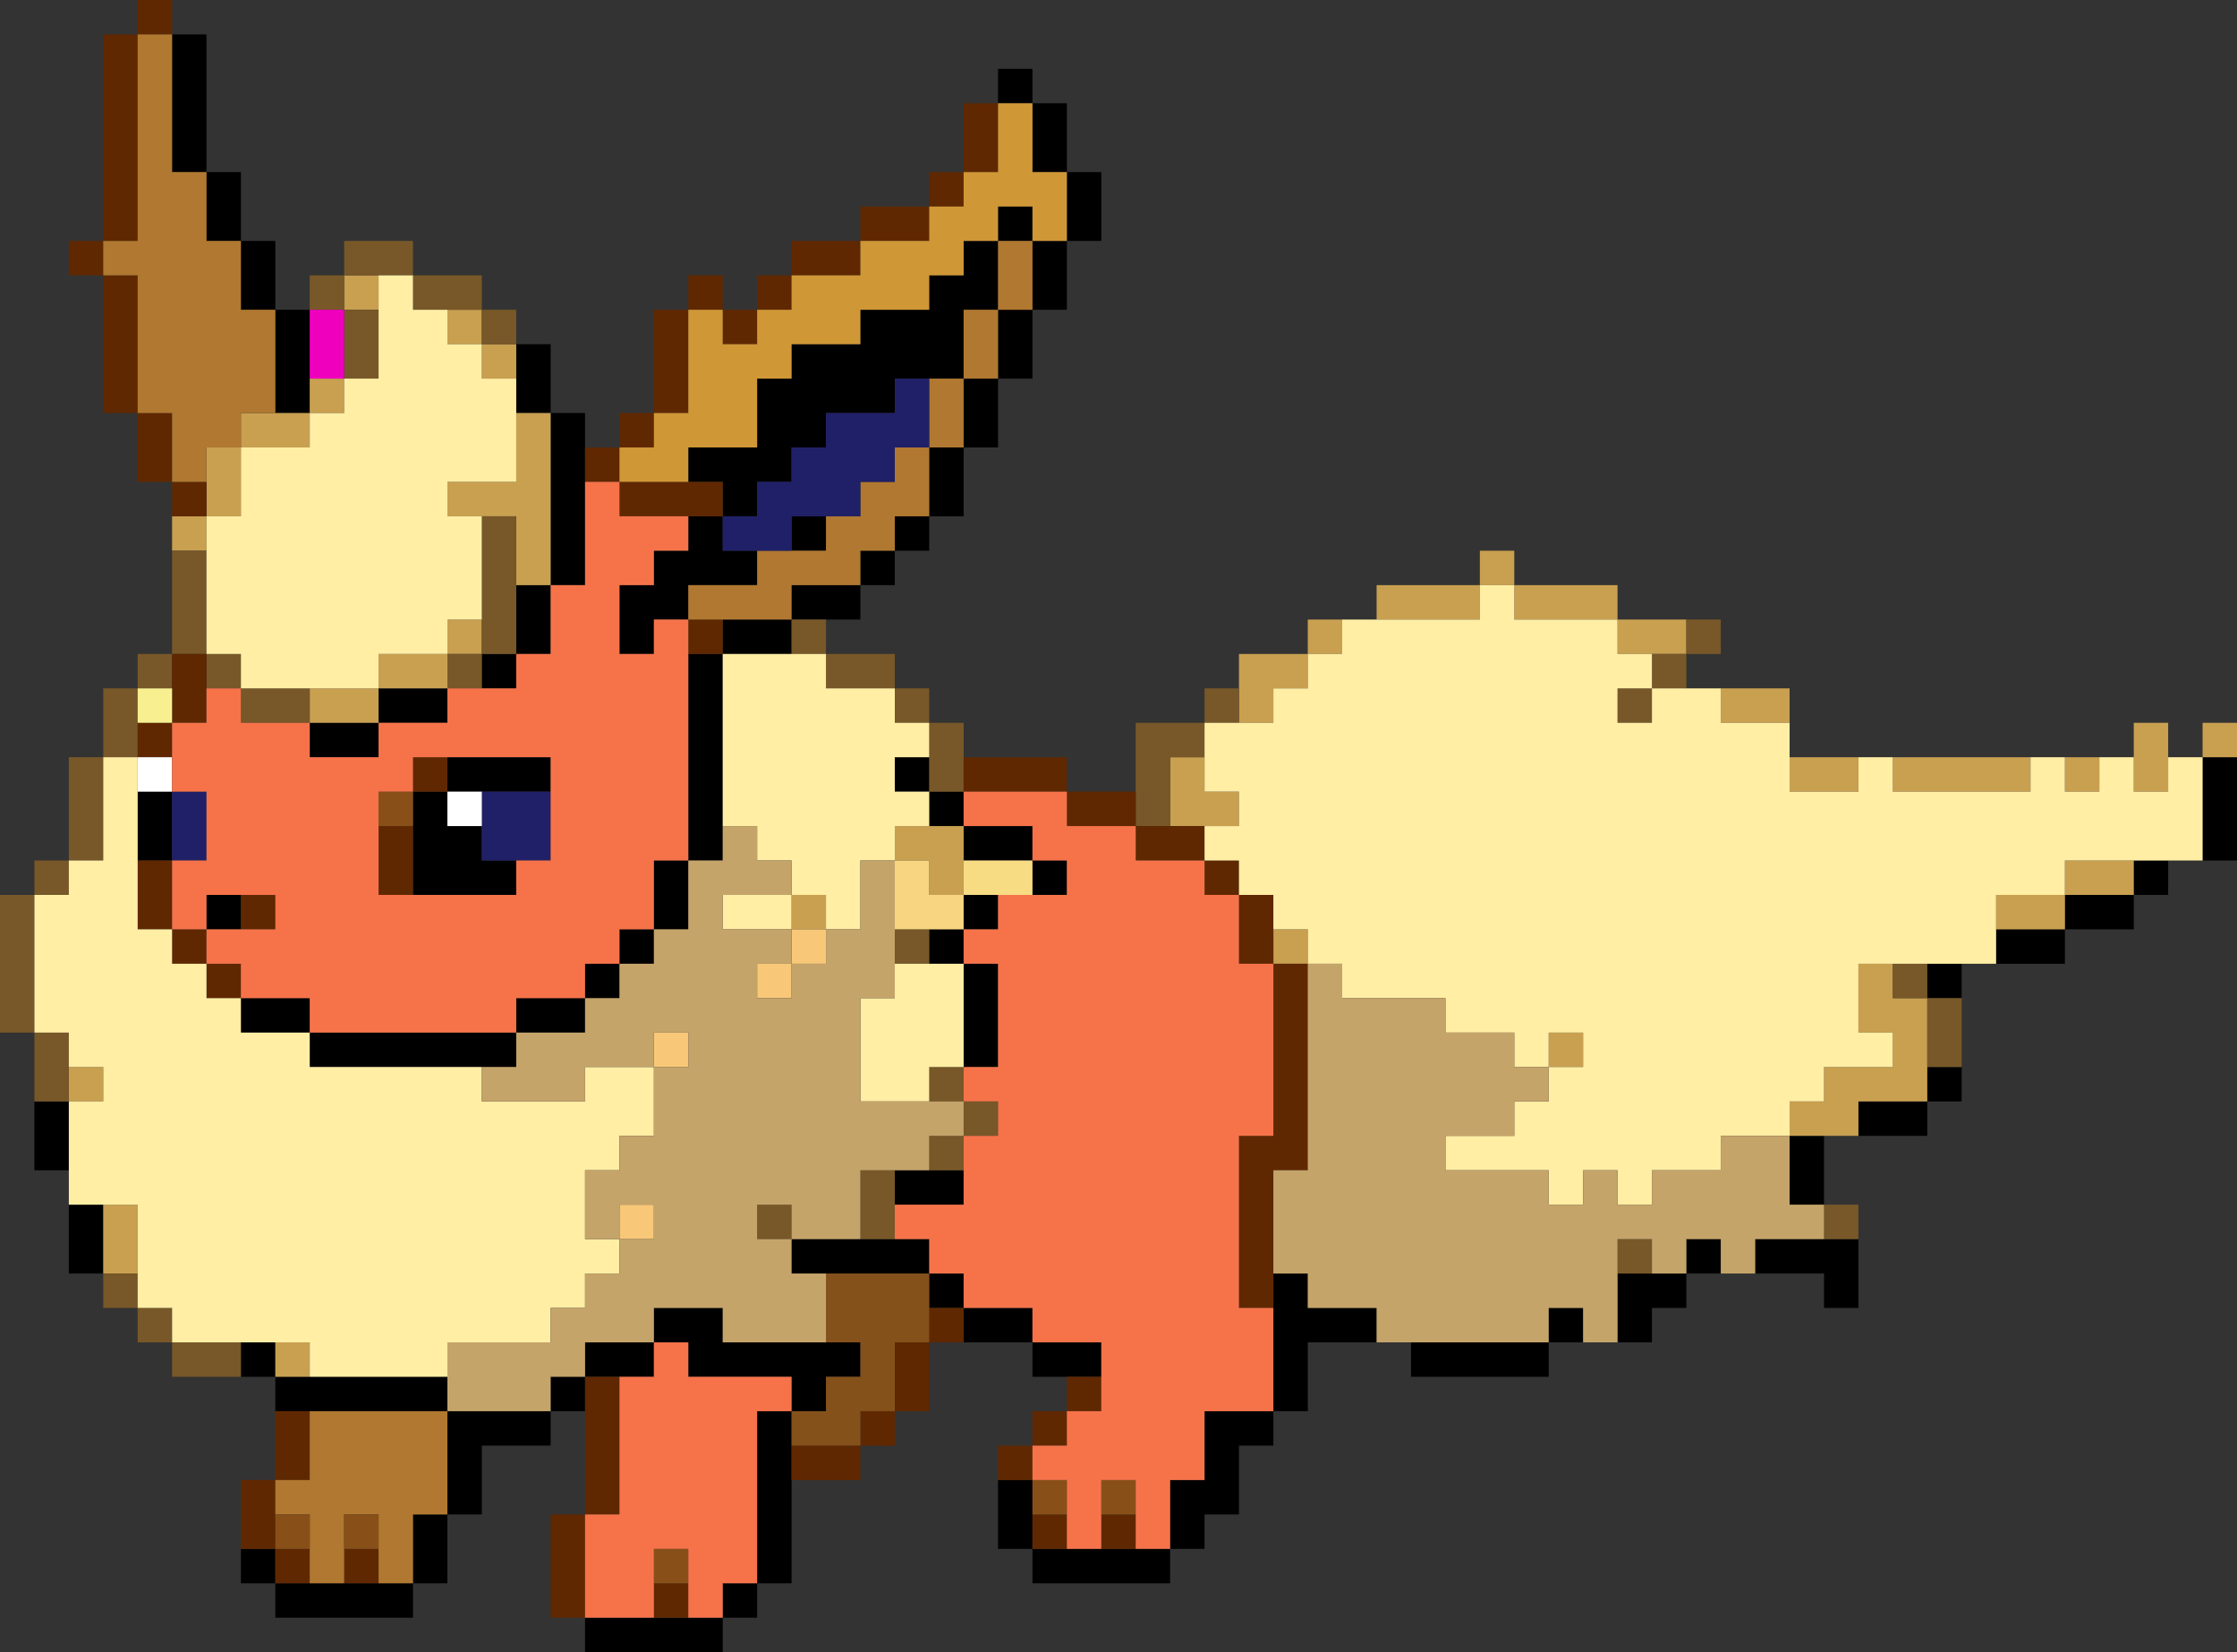 <?xml version="1.0" encoding="UTF-8" standalone="no"?>
<svg xmlns:xlink="http://www.w3.org/1999/xlink" height="96.0px" width="130.0px" xmlns="http://www.w3.org/2000/svg">
  <rect width="100%" height="100%" fill="#333333" stroke="none"/>
  <g transform="matrix(1.0, 0.0, 0.0, 1.0, -18.0, -18.0)">
    <path d="M76.0 24.0 L76.0 22.0 78.0 22.0 78.0 24.0 80.0 24.0 80.0 28.0 82.0 28.0 82.0 32.0 80.0 32.0 80.0 36.0 78.0 36.0 78.0 40.0 76.0 40.0 76.0 44.0 74.0 44.0 74.0 48.0 72.0 48.0 72.0 50.0 70.0 50.0 70.0 52.0 68.0 52.0 68.0 54.0 66.0 54.0 64.0 54.0 64.0 52.0 68.0 52.0 68.0 50.0 70.0 50.0 70.0 48.0 72.0 48.0 72.0 44.0 74.0 44.0 74.0 40.0 76.0 40.0 76.0 36.0 78.0 36.0 78.0 32.0 80.0 32.0 80.0 28.0 78.0 28.0 78.0 24.0 76.0 24.0 M148.0 62.0 L148.0 68.0 146.0 68.0 146.0 62.0 148.0 62.0 M144.0 68.0 L144.0 70.0 142.0 70.0 142.0 72.0 138.0 72.0 138.0 74.0 134.0 74.0 134.0 72.0 138.0 72.0 138.0 70.0 142.0 70.0 142.0 68.0 144.0 68.0 M132.0 74.0 L132.0 76.0 130.0 76.0 130.0 74.0 132.0 74.0 M132.0 80.0 L132.0 82.0 130.0 82.0 130.0 84.0 126.0 84.0 126.0 82.0 130.0 82.0 130.0 80.0 132.0 80.0 M124.0 84.0 L124.0 88.0 122.0 88.0 122.0 84.0 124.0 84.0 M126.0 90.0 L126.0 94.0 124.0 94.0 124.0 92.0 120.0 92.0 120.0 90.0 124.0 90.0 126.0 90.0 M118.0 92.0 L116.0 92.0 116.0 94.0 114.0 94.0 114.0 96.0 112.0 96.0 112.0 92.0 114.0 92.0 116.0 92.0 116.0 90.0 118.0 90.0 118.0 92.0 M110.0 96.0 L108.0 96.0 108.0 98.0 100.0 98.0 100.0 96.0 108.0 96.0 108.0 94.0 110.0 94.0 110.0 96.0 M98.0 96.0 L94.0 96.0 94.0 100.0 92.0 100.0 92.0 102.0 90.0 102.0 90.0 106.0 88.0 106.0 88.0 108.0 86.0 108.0 86.0 110.0 78.0 110.0 78.0 108.0 76.0 108.0 76.0 104.0 78.0 104.0 78.0 106.0 78.0 108.0 80.0 108.0 82.0 108.0 84.0 108.0 86.0 108.0 86.0 104.0 88.0 104.0 88.0 100.0 92.0 100.0 92.0 94.0 92.0 92.0 94.0 92.0 94.0 94.0 98.0 94.0 98.0 96.0 M80.0 98.0 L78.0 98.0 78.0 96.0 74.0 96.0 74.0 94.0 72.0 94.0 72.0 92.0 66.0 92.0 64.0 92.0 64.0 90.0 68.0 90.0 70.0 90.0 72.0 90.0 72.0 92.0 74.0 92.0 74.0 94.0 78.0 94.0 78.0 96.0 82.0 96.0 82.0 98.0 80.0 98.0 M64.0 104.0 L64.0 110.0 62.0 110.0 62.0 112.0 60.0 112.0 60.0 114.0 52.0 114.0 52.0 112.0 56.0 112.0 58.0 112.0 60.0 112.0 60.0 110.0 62.0 110.0 62.0 100.0 64.0 100.0 64.0 102.0 64.0 104.0 M52.0 100.0 L50.0 100.0 50.0 102.0 46.0 102.0 46.0 106.0 44.0 106.0 44.0 110.0 42.0 110.0 42.0 112.0 34.0 112.0 34.0 110.0 32.0 110.0 32.0 108.0 34.0 108.0 34.0 110.0 36.0 110.0 38.0 110.0 40.0 110.0 42.0 110.0 42.0 106.0 44.0 106.0 44.0 100.0 50.0 100.0 50.0 98.0 52.0 98.0 52.0 96.0 56.0 96.0 56.0 98.0 54.0 98.0 52.0 98.0 52.0 100.0 M34.0 100.0 L34.0 98.0 32.0 98.0 32.0 96.0 34.0 96.0 34.0 98.0 36.0 98.0 44.0 98.0 44.0 100.0 36.0 100.0 34.0 100.0 M24.0 92.0 L22.0 92.0 22.0 88.0 24.0 88.0 24.0 92.0 M22.0 86.0 L20.0 86.0 20.0 82.0 22.0 82.0 22.0 86.0 M28.0 20.0 L30.0 20.0 30.0 28.0 32.0 28.0 32.0 32.0 34.0 32.0 34.0 36.0 36.0 36.0 36.0 40.0 36.0 42.0 34.0 42.0 34.0 36.0 32.0 36.0 32.0 32.0 30.0 32.0 30.0 28.0 28.0 28.0 28.0 20.0 M48.0 38.0 L50.0 38.0 50.0 42.0 52.0 42.0 52.0 44.0 52.0 46.0 52.0 52.0 50.0 52.0 50.0 42.0 48.0 42.0 48.0 40.0 48.0 38.0 M48.0 52.0 L50.0 52.0 50.0 56.0 48.0 56.0 48.0 58.0 46.0 58.0 46.0 56.0 48.0 56.0 48.0 52.0 M44.0 58.0 L44.0 60.0 40.0 60.0 40.0 62.0 36.0 62.0 36.0 60.0 40.0 60.0 40.0 58.0 44.0 58.0 M30.0 72.0 L30.0 70.0 32.0 70.0 32.0 72.0 30.0 72.0 M32.0 76.0 L36.0 76.0 36.0 78.0 48.0 78.0 48.0 76.0 52.0 76.0 52.0 74.0 54.0 74.0 54.0 72.0 56.0 72.0 56.0 68.0 58.0 68.0 58.0 56.0 60.0 56.0 60.0 66.0 60.0 68.0 58.0 68.0 58.0 72.0 56.0 72.0 56.0 74.0 54.0 74.0 54.0 76.0 52.0 76.0 52.0 78.0 48.0 78.0 48.0 80.0 46.0 80.0 36.0 80.0 36.0 78.0 32.0 78.0 32.0 76.0 M58.0 54.0 L56.0 54.0 56.0 56.0 54.0 56.0 54.0 52.0 56.0 52.0 56.0 50.0 58.0 50.0 58.0 48.0 60.0 48.0 60.0 46.0 58.0 46.0 58.0 44.0 62.0 44.0 62.0 40.0 64.0 40.0 64.0 38.0 68.0 38.0 68.0 36.0 72.0 36.0 72.0 34.0 74.0 34.0 74.0 32.0 76.0 32.0 76.0 30.0 78.0 30.0 78.0 32.0 76.0 32.0 76.0 36.0 74.0 36.0 74.0 40.0 72.0 40.0 70.0 40.0 70.0 42.0 66.0 42.0 66.0 44.0 64.0 44.0 64.0 46.0 62.0 46.0 62.0 48.0 60.0 48.0 60.0 50.0 62.0 50.0 62.0 52.0 58.0 52.0 58.0 54.0 M66.0 48.0 L66.0 50.0 64.0 50.0 64.0 48.0 66.0 48.0 M60.0 54.0 L64.0 54.0 64.0 56.0 60.0 56.0 60.0 54.0 M72.0 62.0 L72.0 64.0 74.0 64.0 74.0 66.0 72.0 66.0 72.0 64.0 70.0 64.0 70.0 62.0 72.0 62.0 M26.0 64.0 L28.0 64.0 28.0 68.0 26.0 68.0 26.0 64.0 M42.0 70.0 L42.0 66.0 42.0 64.0 44.0 64.0 44.0 62.0 50.0 62.0 50.0 64.0 46.0 64.0 44.0 64.0 44.0 66.0 46.0 66.0 46.0 68.0 48.0 68.0 48.0 70.0 42.0 70.0 M72.0 74.0 L72.0 72.0 74.0 72.0 74.0 70.0 76.0 70.0 76.0 72.0 74.0 72.0 74.0 74.0 76.0 74.0 76.0 80.0 74.0 80.0 74.0 74.0 72.0 74.0 M74.0 68.0 L74.0 66.0 78.0 66.0 78.0 68.0 80.0 68.0 80.0 70.0 78.0 70.0 78.0 68.0 74.0 68.0 M74.0 86.0 L74.0 88.0 70.0 88.0 70.0 86.0 72.0 86.0 74.0 86.0 M56.0 96.0 L56.0 94.0 60.0 94.0 60.0 96.0 66.0 96.0 68.0 96.0 68.0 98.0 66.0 98.0 66.0 100.0 64.0 100.0 64.0 98.0 58.0 98.0 58.0 96.0 56.0 96.0" fill="#000000" fill-rule="evenodd" stroke="none"/>
    <path d="M90.0 58.0 L90.0 56.0 94.0 56.0 94.0 54.0 96.0 54.0 96.0 56.0 94.0 56.0 94.0 58.0 92.0 58.0 92.0 60.0 90.0 60.0 90.0 58.0 M98.0 54.0 L98.0 52.0 104.0 52.0 104.0 50.0 106.0 50.0 106.0 52.0 112.0 52.0 112.0 54.0 116.0 54.0 116.0 56.0 114.0 56.0 112.0 56.0 112.0 54.0 106.0 54.0 106.0 52.0 104.0 52.0 104.0 54.0 98.0 54.0 M118.0 58.0 L122.0 58.0 122.0 60.0 118.0 60.0 118.0 58.0 M122.0 62.0 L126.0 62.0 126.0 64.0 122.0 64.0 122.0 62.0 M128.0 62.0 L136.0 62.0 136.0 64.0 128.0 64.0 128.0 62.0 M138.0 62.0 L140.0 62.0 140.0 64.0 138.0 64.0 138.0 62.0 M142.0 62.0 L142.0 60.0 144.0 60.0 144.0 62.0 144.0 64.0 142.0 64.0 142.0 62.0 M146.0 62.0 L146.0 60.0 148.0 60.0 148.0 62.0 146.0 62.0 M126.0 84.0 L124.0 84.0 122.0 84.0 122.0 82.0 124.0 82.0 124.0 80.0 128.0 80.0 128.0 78.0 126.0 78.0 126.0 74.0 128.0 74.0 128.0 76.0 130.0 76.0 130.0 80.0 130.0 82.0 126.0 82.0 126.0 84.0 M28.0 50.0 L28.0 48.0 30.0 48.0 30.0 46.0 30.0 44.0 32.0 44.0 32.0 42.0 34.0 42.0 36.0 42.0 36.0 40.0 38.0 40.0 38.0 42.0 36.0 42.0 36.0 44.0 32.0 44.0 32.0 48.0 30.0 48.0 30.0 50.0 28.0 50.0 M88.0 62.0 L88.0 64.0 90.0 64.0 90.0 66.0 88.0 66.0 86.0 66.0 86.0 62.0 88.0 62.0 M92.0 72.0 L94.0 72.0 94.0 74.0 92.0 74.0 92.0 72.0 M108.0 80.0 L108.0 78.0 110.0 78.0 110.0 80.0 108.0 80.0 M142.0 68.0 L142.0 70.0 138.0 70.0 138.0 72.0 134.0 72.0 134.0 70.0 138.0 70.0 138.0 68.0 142.0 68.0 M44.0 36.0 L46.0 36.0 46.0 38.0 48.0 38.0 48.0 40.0 46.0 40.0 46.0 38.0 44.0 38.0 44.0 36.0 M48.0 42.0 L50.0 42.0 50.0 52.0 48.0 52.0 48.0 48.0 46.0 48.0 44.0 48.0 44.0 46.0 48.0 46.0 48.0 42.0 M38.0 36.0 L38.0 34.0 40.0 34.0 40.0 36.0 38.0 36.0 M36.0 58.0 L40.0 58.0 40.0 56.0 44.0 56.0 44.0 54.0 46.0 54.0 46.0 56.0 44.0 56.0 44.0 58.0 40.0 58.0 40.0 60.0 36.0 60.0 36.0 58.0 M22.0 80.0 L24.0 80.0 24.0 82.0 22.0 82.0 22.0 80.0 M24.0 88.0 L26.0 88.0 26.0 92.0 24.0 92.0 24.0 88.0 M34.0 96.0 L36.0 96.0 36.0 98.0 34.0 98.0 34.0 96.0 M70.0 68.0 L70.0 66.0 72.0 66.0 74.0 66.0 74.0 68.0 74.0 70.0 72.0 70.0 72.0 68.0 70.0 68.0 M64.0 70.0 L66.0 70.0 66.0 72.0 64.0 72.0 64.0 70.0" fill="#c8a050" fill-rule="evenodd" stroke="none"/>
    <path d="M66.0 54.0 L66.0 56.0 70.0 56.0 70.0 58.0 72.0 58.0 72.0 60.0 74.0 60.0 74.0 62.0 74.0 64.0 72.0 64.0 72.0 62.0 72.0 60.0 70.0 60.0 70.0 58.0 66.0 58.0 66.0 56.0 64.0 56.0 64.0 54.0 66.0 54.0 M84.0 64.0 L84.0 60.0 88.0 60.0 88.0 58.0 90.0 58.0 90.0 60.0 88.0 60.0 88.0 62.0 86.0 62.0 86.0 66.0 84.0 66.0 84.0 64.0 M116.0 54.0 L118.0 54.0 118.0 56.0 116.0 56.0 116.0 58.0 114.0 58.0 114.0 56.0 116.0 56.0 116.0 54.0 M132.0 76.0 L132.0 80.0 130.0 80.0 130.0 76.0 128.0 76.0 128.0 74.0 130.0 74.0 130.0 76.0 132.0 76.0 M124.0 88.0 L126.0 88.0 126.0 90.0 124.0 90.0 124.0 88.0 M32.0 98.0 L28.0 98.0 28.0 96.0 26.0 96.0 26.0 94.0 24.0 94.0 24.0 92.0 26.0 92.0 26.0 94.0 28.0 94.0 28.0 96.0 32.0 96.0 32.0 98.0 M20.0 82.0 L20.0 78.0 18.0 78.0 18.0 70.0 20.0 70.0 20.0 68.0 22.0 68.0 22.0 62.0 24.0 62.0 24.0 58.0 26.0 58.0 26.0 56.0 28.0 56.0 28.0 50.0 30.0 50.0 30.0 56.0 32.0 56.0 32.0 58.0 36.0 58.0 36.0 60.0 32.0 60.0 32.0 58.0 30.0 58.0 30.0 56.0 28.0 56.0 28.0 58.0 26.0 58.0 26.0 60.0 26.0 62.0 24.0 62.0 24.0 68.0 22.0 68.0 22.0 70.0 20.0 70.0 20.0 78.0 22.0 78.0 22.0 80.0 22.0 82.0 20.0 82.0 M36.0 36.0 L36.0 34.0 38.0 34.0 38.0 32.0 42.0 32.0 42.0 34.0 46.0 34.0 46.0 36.0 48.0 36.0 48.0 38.0 46.0 38.0 46.0 36.0 44.0 36.0 42.0 36.0 42.0 34.0 40.0 34.0 38.0 34.0 38.0 36.0 40.0 36.0 40.0 40.0 38.0 40.0 38.0 36.0 36.0 36.0 M114.0 58.0 L114.0 60.0 112.0 60.0 112.0 58.0 114.0 58.0 M112.0 92.0 L112.0 90.0 114.0 90.0 114.0 92.0 112.0 92.0 M46.0 48.0 L48.0 48.0 48.0 52.0 48.0 56.0 46.0 56.0 46.0 58.0 44.0 58.0 44.0 56.0 46.0 56.0 46.0 54.0 46.0 48.0 M70.0 74.0 L70.0 72.0 72.0 72.0 72.0 74.0 70.0 74.0 M74.0 80.0 L74.0 82.0 76.0 82.0 76.0 84.0 74.0 84.0 74.0 86.0 72.0 86.0 72.0 84.0 74.0 84.0 74.0 82.0 72.0 82.0 72.0 80.0 74.0 80.0 M70.0 88.0 L70.0 90.0 68.0 90.0 68.0 86.0 70.0 86.0 70.0 88.0 M64.0 90.0 L62.0 90.0 62.0 88.0 64.0 88.0 64.0 90.0" fill="#785828" fill-rule="evenodd" stroke="none"/>
    <path d="M74.0 62.0 L80.0 62.0 80.0 64.0 84.0 64.0 84.0 66.0 86.0 66.0 88.0 66.0 88.0 68.0 90.0 68.0 90.0 70.0 92.0 70.0 92.0 72.0 92.0 74.0 94.0 74.0 94.0 86.0 92.0 86.0 92.0 92.0 92.0 94.0 90.0 94.0 90.0 84.0 92.0 84.0 92.0 74.0 90.0 74.0 90.0 70.0 88.0 70.0 88.0 68.0 84.0 68.0 84.0 66.0 80.0 66.0 80.0 64.0 74.0 64.0 74.0 62.0 M76.0 104.0 L76.0 102.0 78.0 102.0 78.0 100.0 80.0 100.0 80.0 98.0 82.0 98.0 82.0 100.0 80.0 100.0 80.0 102.0 78.0 102.0 78.0 104.0 76.0 104.0 M74.0 96.0 L72.0 96.0 72.0 100.0 70.0 100.0 70.0 102.0 68.0 102.0 68.0 104.0 64.0 104.0 64.0 102.0 68.0 102.0 68.0 100.0 70.0 100.0 70.0 96.0 72.0 96.0 72.0 94.0 74.0 94.0 74.0 96.0 M52.0 112.0 L50.0 112.0 50.0 106.0 52.0 106.0 52.0 100.0 52.0 98.0 54.0 98.0 54.0 106.0 52.0 106.0 52.0 112.0 M32.0 108.0 L32.0 104.0 34.0 104.0 34.0 100.0 36.0 100.0 36.0 104.0 34.0 104.0 34.0 106.0 34.0 108.0 32.0 108.0 M28.0 48.0 L28.0 46.0 26.0 46.0 26.0 42.0 24.0 42.0 24.0 34.0 22.0 34.0 22.0 32.0 24.0 32.0 24.0 20.0 26.0 20.0 26.0 18.0 28.0 18.0 28.0 20.0 26.0 20.0 26.0 32.0 24.0 32.0 24.0 34.0 26.0 34.0 26.0 42.0 28.0 42.0 28.0 46.0 30.0 46.0 30.0 48.0 28.0 48.0 M52.0 44.0 L54.0 44.0 54.0 42.0 56.0 42.0 56.0 36.0 58.0 36.0 58.0 34.0 60.0 34.0 60.0 36.0 62.0 36.0 62.0 34.0 64.0 34.0 64.0 32.0 68.0 32.0 68.0 30.0 72.0 30.0 72.0 28.0 74.0 28.0 74.0 24.0 76.0 24.0 76.0 28.0 74.0 28.0 74.0 30.0 72.0 30.0 72.0 32.0 68.0 32.0 68.0 34.0 64.0 34.0 64.0 36.0 62.0 36.0 62.0 38.0 60.0 38.0 60.0 36.0 58.0 36.0 58.0 42.0 56.0 42.0 56.0 44.0 54.0 44.0 54.0 46.0 52.0 46.0 52.0 44.0 M80.0 106.0 L80.0 108.0 78.0 108.0 78.0 106.0 80.0 106.0 M82.0 108.0 L82.0 106.0 84.0 106.0 84.0 108.0 82.0 108.0 M30.0 58.0 L30.0 60.0 28.0 60.0 28.0 62.0 26.0 62.0 26.0 60.0 28.0 60.0 28.0 58.0 28.0 56.0 30.0 56.0 30.0 58.0 M28.0 68.0 L28.0 72.0 30.0 72.0 30.0 74.0 32.0 74.0 32.0 76.0 30.0 76.0 30.0 74.0 28.0 74.0 28.0 72.0 26.0 72.0 26.0 68.0 28.0 68.0 M32.0 70.0 L34.0 70.0 34.0 72.0 32.0 72.0 32.0 70.0 M58.0 56.0 L58.0 54.0 60.0 54.0 60.0 56.0 58.0 56.0 M58.0 48.0 L54.0 48.0 54.0 46.0 58.0 46.0 60.0 46.0 60.0 48.0 58.0 48.0 M42.0 70.0 L40.0 70.0 40.0 66.0 42.0 66.0 42.0 70.0 M42.0 64.0 L42.0 62.0 44.0 62.0 44.0 64.0 42.0 64.0 M56.0 110.0 L58.0 110.0 58.0 112.0 56.0 112.0 56.0 110.0 M40.0 110.0 L38.0 110.0 38.0 108.0 40.0 108.0 40.0 110.0 M36.0 110.0 L34.0 110.0 34.0 108.0 36.0 108.0 36.0 110.0" fill="#602800" fill-rule="evenodd" stroke="none"/>
    <path d="M76.0 24.0 L78.0 24.0 78.0 28.0 80.0 28.0 80.0 32.0 78.0 32.0 78.0 30.0 76.0 30.0 76.0 32.0 74.0 32.0 74.0 34.0 72.0 34.0 72.0 36.0 68.0 36.0 68.0 38.0 64.0 38.0 64.0 40.0 62.0 40.0 62.0 44.0 58.0 44.0 58.0 46.0 54.0 46.0 54.0 44.0 56.0 44.0 56.0 42.0 58.0 42.0 58.0 36.0 60.0 36.0 60.0 38.0 62.0 38.0 62.0 36.0 64.0 36.0 64.0 34.0 68.0 34.0 68.0 32.0 72.0 32.0 72.0 30.0 74.0 30.0 74.0 28.0 76.0 28.0 76.0 24.0" fill="#cf9736" fill-rule="evenodd" stroke="none"/>
    <path d="M78.0 32.0 L78.0 36.0 76.0 36.0 76.0 40.0 74.0 40.0 74.0 44.0 72.0 44.0 72.0 48.0 70.0 48.0 70.0 50.0 68.0 50.0 68.0 52.0 64.0 52.0 64.0 54.0 60.0 54.0 58.0 54.0 58.0 52.0 62.0 52.0 62.0 50.0 64.0 50.0 66.0 50.0 66.0 48.0 68.0 48.0 68.0 46.0 70.0 46.0 70.0 44.0 72.0 44.0 72.0 40.0 74.0 40.0 74.0 36.0 76.0 36.0 76.0 32.0 78.0 32.0 M26.0 20.0 L28.0 20.0 28.0 28.0 30.0 28.0 30.0 32.0 32.0 32.0 32.0 36.0 34.0 36.0 34.0 42.0 32.0 42.0 32.0 44.0 30.0 44.0 30.0 46.0 28.0 46.0 28.0 42.0 26.0 42.0 26.0 34.0 24.0 34.0 24.0 32.0 26.0 32.0 26.0 20.0 M44.0 106.0 L42.0 106.0 42.0 110.0 40.0 110.0 40.0 108.0 40.0 106.0 38.0 106.0 38.0 108.0 38.0 110.0 36.0 110.0 36.0 108.0 36.0 106.0 34.0 106.0 34.0 104.0 36.0 104.0 36.0 100.0 44.0 100.0 44.0 106.0" fill="#b07830" fill-rule="evenodd" stroke="none"/>
    <path d="M28.0 64.0 L30.0 64.0 30.0 68.0 28.0 68.0 28.0 64.0 M72.0 40.0 L72.0 44.0 70.0 44.0 70.0 46.0 68.0 46.0 68.0 48.0 66.0 48.0 64.0 48.0 64.0 50.0 62.0 50.0 60.0 50.0 60.0 48.0 62.0 48.0 62.0 46.0 64.0 46.0 64.0 44.0 66.0 44.0 66.0 42.0 70.0 42.0 70.0 40.0 72.0 40.0 M50.0 64.0 L50.0 68.0 48.0 68.0 46.0 68.0 46.0 66.0 46.0 64.0 50.0 64.0" fill="#202068" fill-rule="evenodd" stroke="none"/>
    <path d="M36.0 40.0 L36.0 36.0 38.0 36.0 38.0 40.0 36.0 40.0" fill="#ee00bd" fill-rule="evenodd" stroke="none"/>
    <path d="M28.0 58.0 L28.0 60.0 26.0 60.0 26.0 58.0 28.0 58.0" fill="#f8f090" fill-rule="evenodd" stroke="none"/>
    <path d="M28.0 62.0 L28.0 64.0 26.0 64.0 26.0 62.0 28.0 62.0 M46.0 64.0 L46.0 66.0 44.0 66.0 44.0 64.0 46.0 64.0" fill="#ffffff" fill-rule="evenodd" stroke="none"/>
    <path d="M78.0 104.0 L80.0 104.0 80.0 106.0 78.0 106.0 78.0 104.0 M82.0 106.0 L82.0 104.0 84.0 104.0 84.0 106.0 82.0 106.0 M42.0 66.0 L40.0 66.0 40.0 64.0 42.0 64.0 42.0 66.0 M58.0 110.0 L56.0 110.0 56.0 108.0 58.0 108.0 58.0 110.0 M34.0 108.0 L34.0 106.0 36.0 106.0 36.0 108.0 34.0 108.0 M38.0 108.0 L38.0 106.0 40.0 106.0 40.0 108.0 38.0 108.0" fill="#885018" fill-rule="evenodd" stroke="none"/>
    <path d="M66.0 72.0 L66.0 74.0 64.0 74.0 64.0 76.0 62.0 76.0 62.0 74.0 64.0 74.0 64.0 72.0 66.0 72.0 M56.0 80.0 L56.0 78.0 58.0 78.0 58.0 80.0 56.0 80.0 M54.0 90.0 L54.0 88.0 56.0 88.0 56.0 90.0 54.0 90.0" fill="#f8c878" fill-rule="evenodd" stroke="none"/>
    <path d="M72.0 72.0 L70.0 72.0 70.0 68.0 72.0 68.0 72.0 70.0 74.0 70.0 74.0 72.0 72.0 72.0" fill="#f8d580" fill-rule="evenodd" stroke="none"/>
    <path d="M74.0 70.0 L74.0 68.0 78.0 68.0 78.0 70.0 76.0 70.0 74.0 70.0" fill="#f8dc84" fill-rule="evenodd" stroke="none"/>
    <path d="M66.0 92.0 L72.0 92.0 72.0 94.0 72.0 96.0 70.0 96.0 70.0 100.0 68.0 100.0 68.0 102.0 64.0 102.0 64.0 100.0 66.0 100.0 66.0 98.0 68.0 98.0 68.0 96.0 66.0 96.0 66.0 92.0" fill="#85511a" fill-rule="evenodd" stroke="none"/>
    <path d="M84.0 66.0 L84.0 68.0 88.0 68.0 88.0 70.0 90.0 70.0 90.0 74.0 92.0 74.0 92.0 84.0 90.0 84.0 90.0 94.0 92.0 94.0 92.0 100.0 88.0 100.0 88.0 104.0 86.0 104.0 86.0 108.0 84.0 108.0 84.0 106.0 84.0 104.0 82.0 104.0 82.0 106.0 82.0 108.0 80.0 108.0 80.0 106.0 80.0 104.0 78.0 104.0 78.0 102.0 80.0 102.0 80.0 100.0 82.0 100.0 82.0 98.0 82.0 96.0 78.0 96.0 78.0 94.0 74.0 94.0 74.0 92.0 72.0 92.0 72.0 90.0 70.0 90.0 70.0 88.0 74.0 88.0 74.0 86.0 74.0 84.0 76.0 84.0 76.0 82.0 74.0 82.0 74.0 80.0 76.0 80.0 76.0 74.0 74.0 74.0 74.0 72.0 76.0 72.0 76.0 70.0 78.0 70.0 80.0 70.0 80.0 68.0 78.0 68.0 78.0 66.0 74.0 66.0 74.0 64.0 80.0 64.0 80.0 66.0 84.0 66.0 M50.0 52.0 L52.0 52.0 52.0 46.0 54.0 46.0 54.0 48.0 58.0 48.0 58.0 50.0 56.0 50.0 56.0 52.0 54.0 52.0 54.0 56.0 56.0 56.0 56.0 54.0 58.0 54.0 58.0 56.0 58.0 68.0 56.0 68.0 56.0 72.0 54.0 72.0 54.0 74.0 52.0 74.0 52.0 76.0 48.0 76.0 48.0 78.0 36.0 78.0 36.0 76.0 32.0 76.0 32.0 74.0 30.0 74.0 30.0 72.0 28.0 72.0 28.0 68.0 30.0 68.0 30.0 64.0 28.0 64.0 28.0 62.0 28.0 60.0 30.0 60.0 30.0 58.0 32.0 58.0 32.0 60.0 36.0 60.0 36.0 62.0 40.0 62.0 40.0 60.0 44.0 60.0 44.0 58.0 46.0 58.0 48.0 58.0 48.0 56.0 50.0 56.0 50.0 52.0 M32.0 70.0 L30.0 70.0 30.0 72.0 32.0 72.0 34.0 72.0 34.0 70.0 32.0 70.0 M40.0 66.0 L40.0 70.0 42.0 70.0 48.0 70.0 48.0 68.0 50.0 68.0 50.0 64.0 50.0 62.0 44.0 62.0 42.0 62.0 42.0 64.0 40.0 64.0 40.0 66.0 M54.0 98.0 L56.0 98.0 56.0 96.0 58.0 96.0 58.0 98.0 64.0 98.0 64.0 100.0 62.0 100.0 62.0 110.0 60.0 110.0 60.0 112.0 58.0 112.0 58.0 110.0 58.0 108.0 56.0 108.0 56.0 110.0 56.0 112.0 52.0 112.0 52.0 106.0 54.0 106.0 54.0 98.0" fill="#f6734a" fill-rule="evenodd" stroke="none"/>
    <path d="M96.0 54.0 L98.0 54.0 104.0 54.0 104.0 52.0 106.0 52.0 106.0 54.0 112.0 54.0 112.0 56.0 114.0 56.0 114.0 58.0 116.0 58.0 118.0 58.0 118.0 60.0 122.0 60.0 122.0 62.0 122.0 64.0 126.0 64.0 126.0 62.0 128.0 62.0 128.0 64.0 136.0 64.0 136.0 62.0 138.0 62.0 138.0 64.0 140.0 64.0 140.0 62.0 142.0 62.0 142.0 64.0 144.0 64.0 144.0 62.0 146.0 62.0 146.0 68.0 144.0 68.0 142.0 68.0 138.0 68.0 138.0 70.0 134.0 70.0 134.0 72.0 134.0 74.0 132.0 74.0 130.0 74.0 128.0 74.0 126.0 74.0 126.0 78.0 128.0 78.0 128.0 80.0 124.0 80.0 124.0 82.0 122.0 82.0 122.0 84.0 118.0 84.0 118.0 86.0 114.0 86.0 114.0 88.0 112.0 88.0 112.0 86.0 110.0 86.0 110.0 88.0 108.0 88.0 108.0 86.0 102.0 86.0 102.0 84.0 106.0 84.0 106.0 82.0 108.0 82.0 108.0 80.0 106.0 80.0 106.0 78.0 102.0 78.0 102.0 76.0 96.0 76.0 96.0 74.0 94.0 74.0 94.0 72.0 92.0 72.0 92.0 70.0 90.0 70.0 90.0 68.0 88.0 68.0 88.0 66.0 90.0 66.0 90.0 64.0 88.0 64.0 88.0 62.0 88.0 60.0 90.0 60.0 92.0 60.0 92.0 58.0 94.0 58.0 94.0 56.0 96.0 56.0 96.0 54.0 M22.0 88.0 L22.0 86.0 22.0 82.0 24.0 82.0 24.0 80.0 22.0 80.0 22.0 78.0 20.0 78.0 20.0 70.0 22.0 70.0 22.0 68.0 24.0 68.0 24.0 62.0 26.0 62.0 26.0 64.0 26.0 68.0 26.0 72.0 28.0 72.0 28.0 74.0 30.0 74.0 30.0 76.0 32.0 76.0 32.0 78.0 36.0 78.0 36.0 80.0 46.0 80.0 46.0 82.0 52.0 82.0 52.0 80.0 56.0 80.0 56.0 84.0 54.0 84.0 54.0 86.0 52.0 86.0 52.0 90.0 54.0 90.0 54.0 92.0 52.0 92.0 52.0 94.0 50.0 94.0 50.0 96.0 44.0 96.0 44.0 98.0 36.0 98.0 36.0 96.0 34.0 96.0 32.0 96.0 28.0 96.0 28.0 94.0 26.0 94.0 26.0 92.0 26.0 88.0 24.0 88.0 22.0 88.0 M114.0 58.0 L112.0 58.0 112.0 60.0 114.0 60.0 114.0 58.0 M108.0 80.0 L110.0 80.0 110.0 78.0 108.0 78.0 108.0 80.0 M42.0 34.0 L42.0 36.0 44.0 36.0 44.0 38.0 46.0 38.0 46.0 40.0 48.0 40.0 48.0 42.0 48.0 46.0 44.0 46.0 44.0 48.0 46.0 48.0 46.0 54.0 44.0 54.0 44.0 56.0 40.0 56.0 40.0 58.0 36.0 58.0 32.0 58.0 32.0 56.0 30.0 56.0 30.0 50.0 30.0 48.0 32.0 48.0 32.0 44.0 36.0 44.0 36.0 42.0 38.0 42.0 38.0 40.0 40.0 40.0 40.0 36.0 40.0 34.0 42.0 34.0 M64.0 56.0 L66.0 56.0 66.0 58.0 70.0 58.0 70.0 60.0 72.0 60.0 72.0 62.0 70.0 62.0 70.0 64.0 72.0 64.0 72.0 66.0 70.0 66.0 70.0 68.0 68.0 68.0 68.0 72.0 66.0 72.0 66.0 70.0 64.0 70.0 64.0 68.0 62.0 68.0 62.0 66.0 60.0 66.0 60.0 56.0 64.0 56.0 M64.0 72.0 L60.0 72.0 60.0 70.0 64.0 70.0 64.0 72.0 M70.0 74.0 L72.0 74.0 74.0 74.0 74.0 80.0 72.0 80.0 72.0 82.0 68.0 82.0 68.0 76.0 70.0 76.0 70.0 74.0" fill="#ffeea4" fill-rule="evenodd" stroke="none"/>
    <path d="M120.0 92.0 L118.0 92.0 118.0 90.0 116.0 90.0 116.0 92.0 114.0 92.0 114.0 90.0 112.0 90.0 112.0 92.0 112.0 96.0 110.0 96.0 110.0 94.0 108.0 94.0 108.0 96.0 100.0 96.0 98.0 96.0 98.0 94.0 94.0 94.0 94.0 92.0 92.0 92.0 92.0 86.0 94.0 86.0 94.0 74.0 96.0 74.0 96.0 76.0 102.0 76.0 102.0 78.0 106.0 78.0 106.0 80.0 108.0 80.0 108.0 82.0 106.0 82.0 106.0 84.0 102.0 84.0 102.0 86.0 108.0 86.0 108.0 88.0 110.0 88.0 110.0 86.0 112.0 86.0 112.0 88.0 114.0 88.0 114.0 86.0 118.0 86.0 118.0 84.0 122.0 84.0 122.0 88.0 124.0 88.0 124.0 90.0 120.0 90.0 120.0 92.0 M46.0 80.0 L48.0 80.0 48.0 78.0 52.0 78.0 52.0 76.0 54.0 76.0 54.0 74.0 56.0 74.0 56.0 72.0 58.0 72.0 58.0 68.0 60.0 68.0 60.0 66.0 62.0 66.0 62.0 68.0 64.0 68.0 64.0 70.0 60.0 70.0 60.0 72.0 64.0 72.0 64.0 74.0 62.0 74.0 62.0 76.0 64.0 76.0 64.0 74.0 66.0 74.0 66.0 72.0 68.0 72.0 68.0 68.0 70.0 68.0 70.0 72.0 70.0 74.0 70.0 76.0 68.0 76.0 68.0 82.0 72.0 82.0 74.0 82.0 74.0 84.0 72.0 84.0 72.0 86.0 70.0 86.0 68.0 86.0 68.0 90.0 64.0 90.0 64.0 92.0 66.0 92.0 66.0 96.0 60.0 96.0 60.0 94.0 56.0 94.0 56.0 96.0 52.0 96.0 52.0 98.0 50.0 98.0 50.0 100.0 44.0 100.0 44.0 98.0 44.0 96.0 50.0 96.0 50.0 94.0 52.0 94.0 52.0 92.0 54.0 92.0 54.0 90.0 52.0 90.0 52.0 86.0 54.0 86.0 54.0 84.0 56.0 84.0 56.0 80.0 52.0 80.0 52.0 82.0 46.0 82.0 46.0 80.0 M54.0 90.0 L56.0 90.0 56.0 88.0 54.0 88.0 54.0 90.0 M56.0 80.0 L58.0 80.0 58.0 78.0 56.0 78.0 56.0 80.0 M64.0 90.0 L64.0 88.0 62.0 88.0 62.0 90.0 64.0 90.0" fill="#c5a46a" fill-rule="evenodd" stroke="none"/>
  </g>
</svg>
